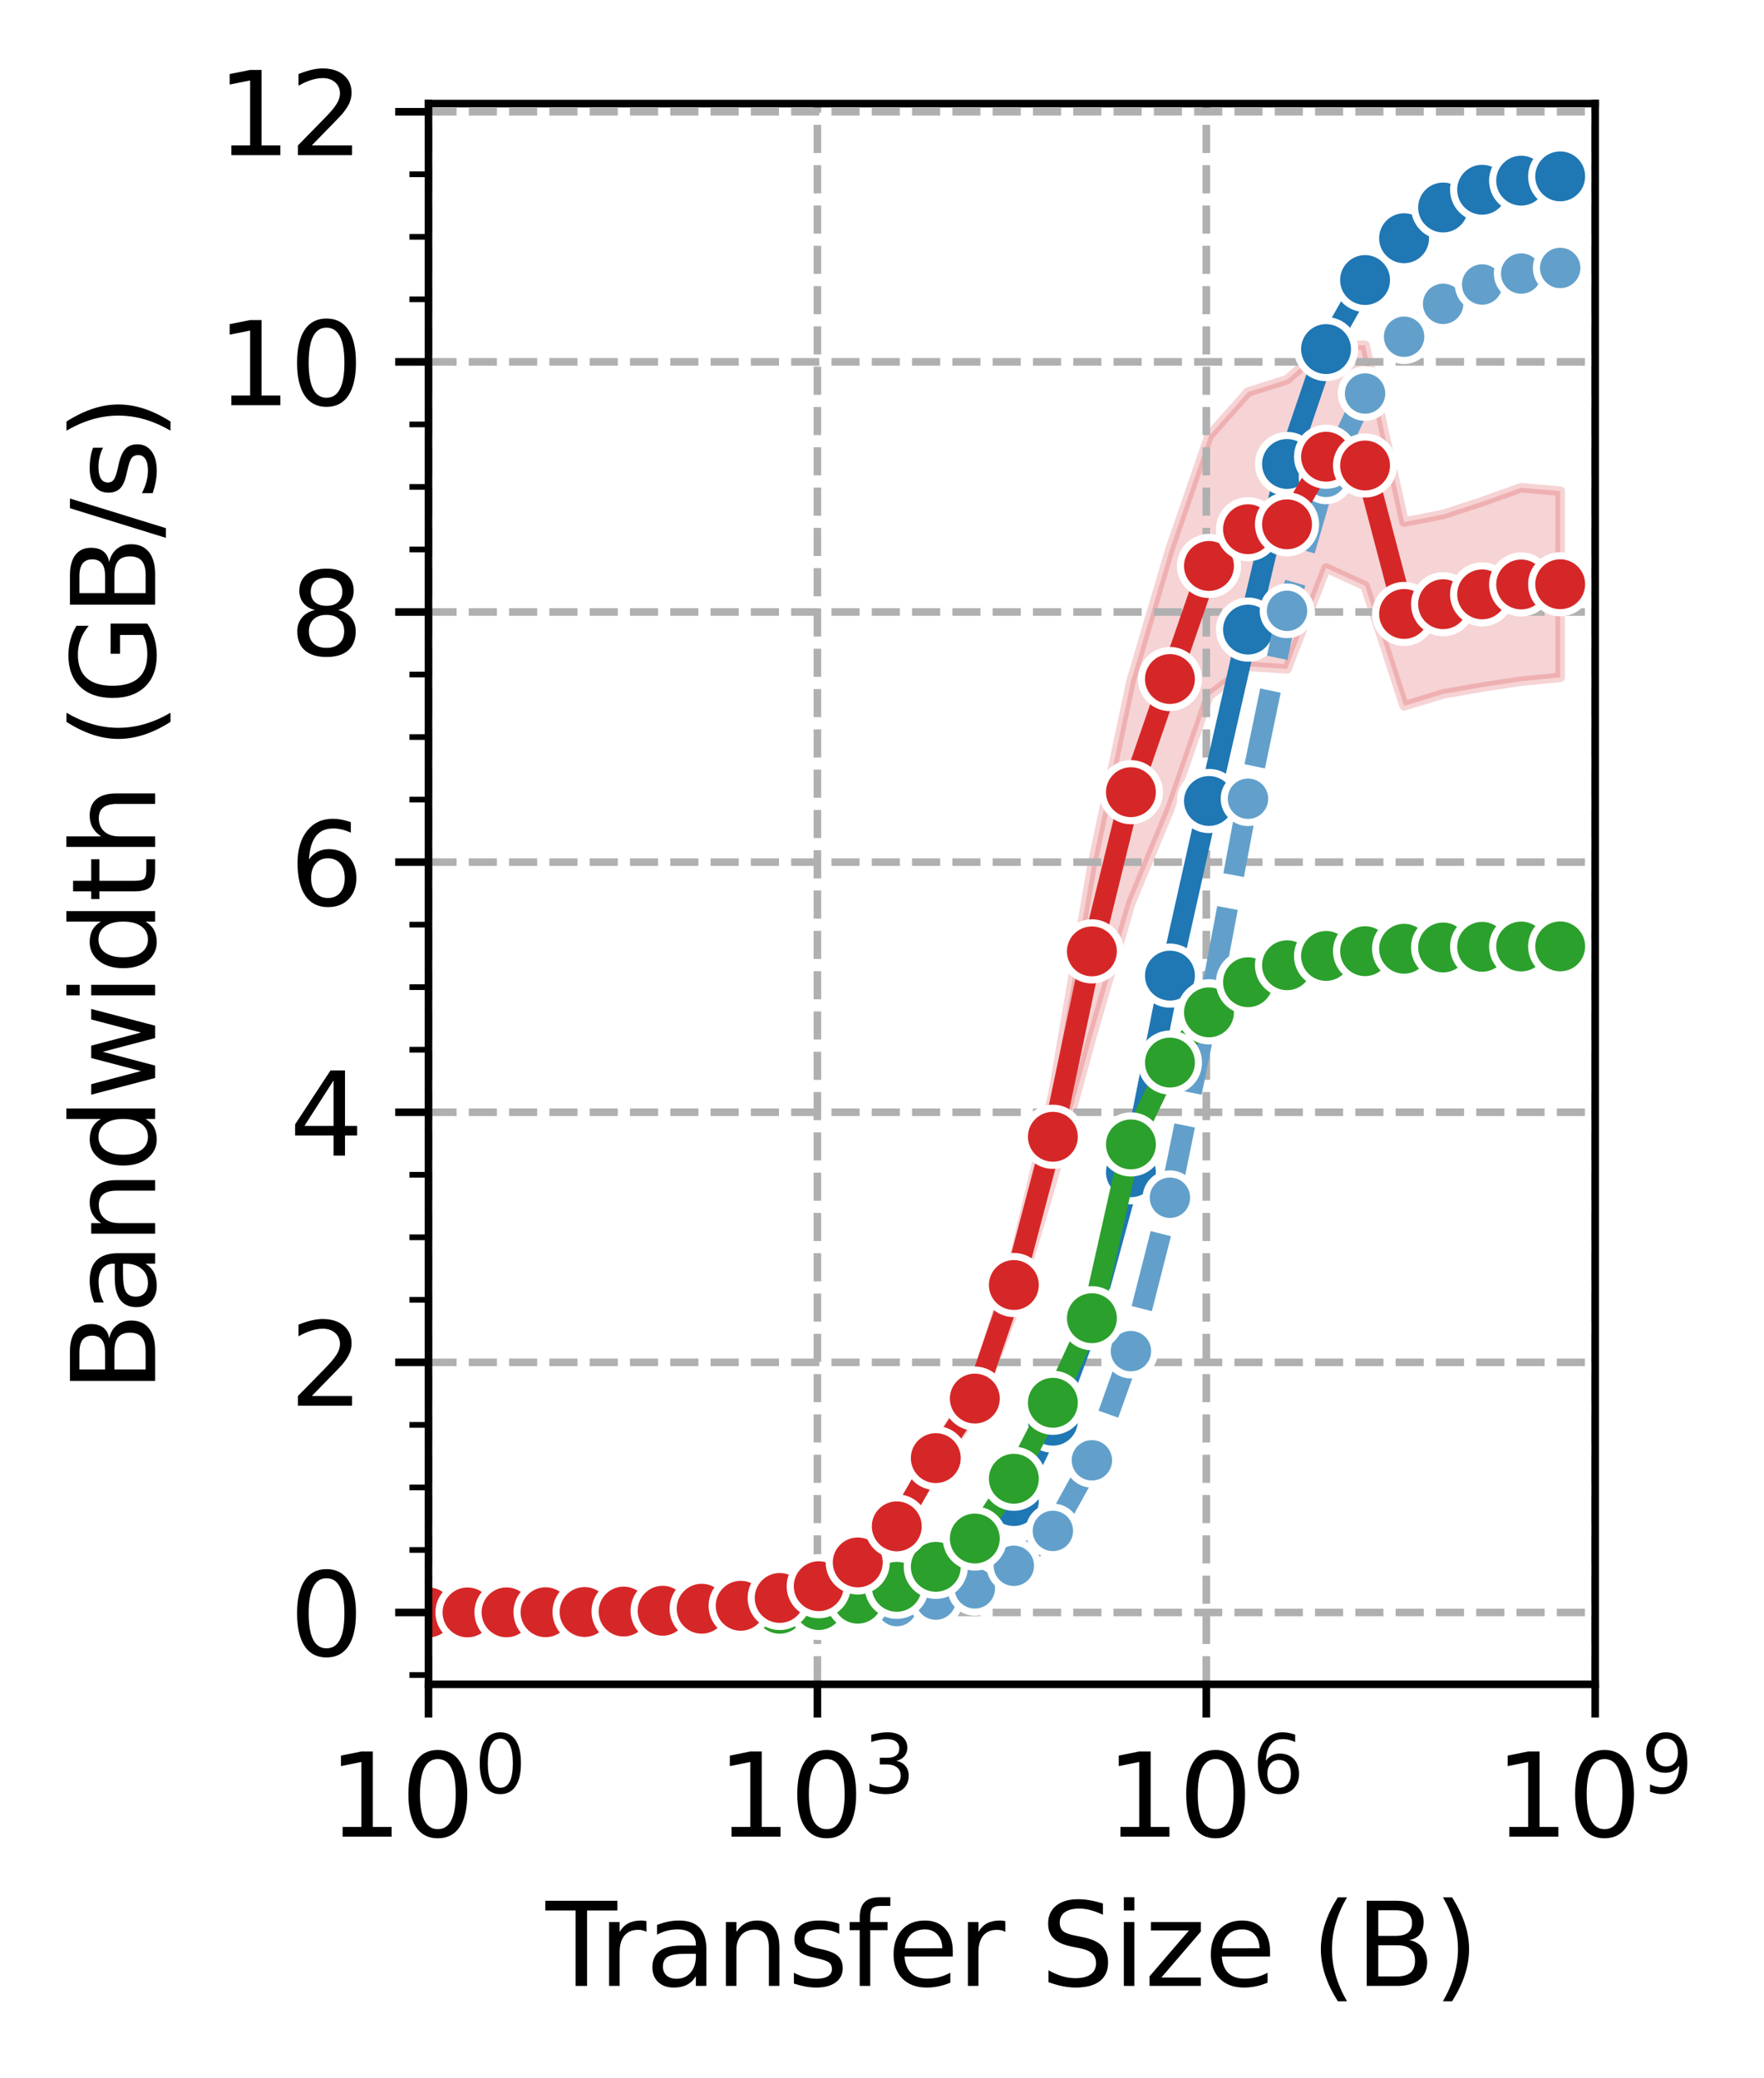<?xml version="1.0" encoding="utf-8" standalone="no"?>
<!DOCTYPE svg PUBLIC "-//W3C//DTD SVG 1.1//EN"
  "http://www.w3.org/Graphics/SVG/1.1/DTD/svg11.dtd">
<svg xmlns:xlink="http://www.w3.org/1999/xlink" width="185.604pt" height="218.648pt" viewBox="0 0 185.604 218.648" xmlns="http://www.w3.org/2000/svg" version="1.1">
 <defs>
  <style type="text/css">*{stroke-linejoin: round; stroke-linecap: butt}</style>
 </defs>
 <g id="figure_1">
  <g id="patch_1">
   <path d="M 0 218.648 
L 185.604 218.648 
L 185.604 0 
L 0 0 
z
" style="fill: #ffffff"/>
  </g>
  <g id="axes_1">
   <g id="patch_2">
    <path d="M 45.084 177.22 
L 167.844 177.22 
L 167.844 10.9 
L 45.084 10.9 
z
" style="fill: #ffffff"/>
   </g>
   <g id="PolyCollection_1">
    <defs>
     <path id="m3af581d91c" d="M 45.084 -48.988 
L 45.084 -48.988 
L 49.19 -48.988 
L 53.296 -48.989 
L 57.402 -48.991 
L 61.508 -48.995 
L 65.614 -49.002 
L 69.72 -49.017 
L 73.826 -49.046 
L 77.932 -49.104 
L 82.038 -49.223 
L 86.144 -49.455 
L 90.25 -49.904 
L 94.356 -50.809 
L 98.462 -52.509 
L 102.568 -55.574 
L 106.674 -60.528 
L 110.781 -69.12 
L 114.887 -80.211 
L 118.993 -94.364 
L 123.099 -115.511 
L 127.205 -133.484 
L 131.311 -152.388 
L 135.417 -169.708 
L 139.523 -181.714 
L 143.629 -189.004 
L 147.735 -193.484 
L 151.841 -196.716 
L 155.947 -198.646 
L 160.053 -199.588 
L 164.159 -199.995 
L 164.159 -200.188 
L 164.159 -200.188 
L 160.053 -199.692 
L 155.947 -198.717 
L 151.841 -196.914 
L 147.735 -193.68 
L 143.629 -189.361 
L 139.523 -182.121 
L 135.417 -169.95 
L 131.311 -152.419 
L 127.205 -135.253 
L 123.099 -116.482 
L 118.993 -96.248 
L 114.887 -80.215 
L 110.781 -69.208 
L 106.674 -60.886 
L 102.568 -55.696 
L 98.462 -52.646 
L 94.356 -50.879 
L 90.25 -49.956 
L 86.144 -49.473 
L 82.038 -49.229 
L 77.932 -49.108 
L 73.826 -49.047 
L 69.72 -49.018 
L 65.614 -49.003 
L 61.508 -48.995 
L 57.402 -48.991 
L 53.296 -48.989 
L 49.19 -48.988 
L 45.084 -48.988 
z
" style="stroke: #1f77b4; stroke-opacity: 0.2"/>
    </defs>
    <g clip-path="url(#p319673f06b)">
     <use xlink:href="#m3af581d91c" x="0" y="218.648" style="fill: #1f77b4; fill-opacity: 0.2; stroke: #1f77b4; stroke-opacity: 0.2"/>
    </g>
   </g>
   <g id="PolyCollection_2"/>
   <g id="PolyCollection_3">
    <defs>
     <path id="m88b911a52b" d="M 45.084 -48.988 
L 45.084 -48.988 
L 49.19 -48.989 
L 53.296 -48.991 
L 57.402 -48.994 
L 61.508 -49 
L 65.614 -49.013 
L 69.72 -49.038 
L 73.826 -49.087 
L 77.932 -49.184 
L 82.038 -49.375 
L 86.144 -49.767 
L 90.25 -50.435 
L 94.356 -51.673 
L 98.462 -53.782 
L 102.568 -56.731 
L 106.674 -62.967 
L 110.781 -70.947 
L 114.887 -79.749 
L 118.993 -98.189 
L 123.099 -106.779 
L 127.205 -112.129 
L 131.311 -115.292 
L 135.417 -117.073 
L 139.523 -118.049 
L 143.629 -118.542 
L 147.735 -118.801 
L 151.841 -118.93 
L 155.947 -118.997 
L 160.053 -119.031 
L 164.159 -119.044 
L 164.159 -119.1 
L 164.159 -119.1 
L 160.053 -119.087 
L 155.947 -119.056 
L 151.841 -118.983 
L 147.735 -118.845 
L 143.629 -118.591 
L 139.523 -118.083 
L 135.417 -117.1 
L 131.311 -115.308 
L 127.205 -112.131 
L 123.099 -106.914 
L 118.993 -98.281 
L 114.887 -80.152 
L 110.781 -71.158 
L 106.674 -63.15 
L 102.568 -56.807 
L 98.462 -53.798 
L 94.356 -51.703 
L 90.25 -50.441 
L 86.144 -49.77 
L 82.038 -49.378 
L 77.932 -49.186 
L 73.826 -49.088 
L 69.72 -49.038 
L 65.614 -49.013 
L 61.508 -49 
L 57.402 -48.994 
L 53.296 -48.991 
L 49.19 -48.989 
L 45.084 -48.988 
z
" style="stroke: #2ca02c; stroke-opacity: 0.2"/>
    </defs>
    <g clip-path="url(#p319673f06b)">
     <use xlink:href="#m88b911a52b" x="0" y="218.648" style="fill: #2ca02c; fill-opacity: 0.2; stroke: #2ca02c; stroke-opacity: 0.2"/>
    </g>
   </g>
   <g id="PolyCollection_4">
    <defs>
     <path id="m97cc0df742" d="M 45.084 -48.991 
L 45.084 -48.991 
L 49.19 -48.994 
L 53.296 -49 
L 57.402 -49.012 
L 61.508 -49.036 
L 65.614 -49.081 
L 69.72 -49.163 
L 73.826 -49.358 
L 77.932 -49.662 
L 82.038 -50.431 
L 86.144 -51.625 
L 90.25 -54.073 
L 94.356 -57.808 
L 98.462 -64.095 
L 102.568 -69.892 
L 106.674 -80.673 
L 110.781 -94.553 
L 114.887 -109.579 
L 118.993 -123.655 
L 123.099 -133.554 
L 127.205 -145.442 
L 131.311 -148.535 
L 135.417 -148.267 
L 139.523 -158.884 
L 143.629 -157.015 
L 147.735 -144.382 
L 151.841 -145.632 
L 155.947 -146.356 
L 160.053 -146.977 
L 164.159 -147.377 
L 164.159 -166.975 
L 164.159 -166.975 
L 160.053 -167.327 
L 155.947 -165.861 
L 151.841 -164.518 
L 147.735 -163.716 
L 143.629 -182.327 
L 139.523 -182.301 
L 135.417 -178.693 
L 131.311 -177.397 
L 127.205 -172.757 
L 123.099 -160.849 
L 118.993 -146.936 
L 114.887 -127.513 
L 110.781 -103.525 
L 106.674 -86.213 
L 102.568 -73.094 
L 98.462 -66.362 
L 94.356 -58.289 
L 90.25 -54.431 
L 86.144 -51.878 
L 82.038 -50.6 
L 77.932 -49.723 
L 73.826 -49.404 
L 69.72 -49.175 
L 65.614 -49.088 
L 61.508 -49.037 
L 57.402 -49.013 
L 53.296 -49 
L 49.19 -48.994 
L 45.084 -48.991 
z
" style="stroke: #d62728; stroke-opacity: 0.2"/>
    </defs>
    <g clip-path="url(#p319673f06b)">
     <use xlink:href="#m97cc0df742" x="0" y="218.648" style="fill: #d62728; fill-opacity: 0.2; stroke: #d62728; stroke-opacity: 0.2"/>
    </g>
   </g>
   <g id="matplotlib.axis_1">
    <g id="xtick_1">
     <g id="line2d_1">
      <path d="M 45.084 177.22 
L 45.084 10.9 
" clip-path="url(#p319673f06b)" style="fill: none; stroke-dasharray: 2.96,1.28; stroke-dashoffset: 0; stroke: #b0b0b0; stroke-width: 0.8"/>
     </g>
     <g id="line2d_2">
      <defs>
       <path id="mee05f7a971" d="M 0 0 
L 0 3.5 
" style="stroke: #000000; stroke-width: 0.8"/>
      </defs>
      <g>
       <use xlink:href="#mee05f7a971" x="45.084" y="177.22" style="stroke: #000000; stroke-width: 0.8"/>
      </g>
     </g>
     <g id="text_1">
      <!-- $\mathdefault{10^{0}}$ -->
      <g transform="translate(34.524 193.338) scale(0.12 -0.12)">
       <defs>
        <path id="DejaVuSans-31" d="M 794 531 
L 1825 531 
L 1825 4091 
L 703 3866 
L 703 4441 
L 1819 4666 
L 2450 4666 
L 2450 531 
L 3481 531 
L 3481 0 
L 794 0 
L 794 531 
z
" transform="scale(0.016)"/>
        <path id="DejaVuSans-30" d="M 2034 4250 
Q 1547 4250 1301 3770 
Q 1056 3291 1056 2328 
Q 1056 1369 1301 889 
Q 1547 409 2034 409 
Q 2525 409 2770 889 
Q 3016 1369 3016 2328 
Q 3016 3291 2770 3770 
Q 2525 4250 2034 4250 
z
M 2034 4750 
Q 2819 4750 3233 4129 
Q 3647 3509 3647 2328 
Q 3647 1150 3233 529 
Q 2819 -91 2034 -91 
Q 1250 -91 836 529 
Q 422 1150 422 2328 
Q 422 3509 836 4129 
Q 1250 4750 2034 4750 
z
" transform="scale(0.016)"/>
       </defs>
       <use xlink:href="#DejaVuSans-31" transform="translate(0 0.766)"/>
       <use xlink:href="#DejaVuSans-30" transform="translate(63.623 0.766)"/>
       <use xlink:href="#DejaVuSans-30" transform="translate(128.203 39.047) scale(0.7)"/>
      </g>
     </g>
    </g>
    <g id="xtick_2">
     <g id="line2d_3">
      <path d="M 86.004 177.22 
L 86.004 10.9 
" clip-path="url(#p319673f06b)" style="fill: none; stroke-dasharray: 2.96,1.28; stroke-dashoffset: 0; stroke: #b0b0b0; stroke-width: 0.8"/>
     </g>
     <g id="line2d_4">
      <g>
       <use xlink:href="#mee05f7a971" x="86.004" y="177.22" style="stroke: #000000; stroke-width: 0.8"/>
      </g>
     </g>
     <g id="text_2">
      <!-- $\mathdefault{10^{3}}$ -->
      <g transform="translate(75.444 193.338) scale(0.12 -0.12)">
       <defs>
        <path id="DejaVuSans-33" d="M 2597 2516 
Q 3050 2419 3304 2112 
Q 3559 1806 3559 1356 
Q 3559 666 3084 287 
Q 2609 -91 1734 -91 
Q 1441 -91 1130 -33 
Q 819 25 488 141 
L 488 750 
Q 750 597 1062 519 
Q 1375 441 1716 441 
Q 2309 441 2620 675 
Q 2931 909 2931 1356 
Q 2931 1769 2642 2001 
Q 2353 2234 1838 2234 
L 1294 2234 
L 1294 2753 
L 1863 2753 
Q 2328 2753 2575 2939 
Q 2822 3125 2822 3475 
Q 2822 3834 2567 4026 
Q 2313 4219 1838 4219 
Q 1578 4219 1281 4162 
Q 984 4106 628 3988 
L 628 4550 
Q 988 4650 1302 4700 
Q 1616 4750 1894 4750 
Q 2613 4750 3031 4423 
Q 3450 4097 3450 3541 
Q 3450 3153 3228 2886 
Q 3006 2619 2597 2516 
z
" transform="scale(0.016)"/>
       </defs>
       <use xlink:href="#DejaVuSans-31" transform="translate(0 0.766)"/>
       <use xlink:href="#DejaVuSans-30" transform="translate(63.623 0.766)"/>
       <use xlink:href="#DejaVuSans-33" transform="translate(128.203 39.047) scale(0.7)"/>
      </g>
     </g>
    </g>
    <g id="xtick_3">
     <g id="line2d_5">
      <path d="M 126.924 177.22 
L 126.924 10.9 
" clip-path="url(#p319673f06b)" style="fill: none; stroke-dasharray: 2.96,1.28; stroke-dashoffset: 0; stroke: #b0b0b0; stroke-width: 0.8"/>
     </g>
     <g id="line2d_6">
      <g>
       <use xlink:href="#mee05f7a971" x="126.924" y="177.22" style="stroke: #000000; stroke-width: 0.8"/>
      </g>
     </g>
     <g id="text_3">
      <!-- $\mathdefault{10^{6}}$ -->
      <g transform="translate(116.364 193.338) scale(0.12 -0.12)">
       <defs>
        <path id="DejaVuSans-36" d="M 2113 2584 
Q 1688 2584 1439 2293 
Q 1191 2003 1191 1497 
Q 1191 994 1439 701 
Q 1688 409 2113 409 
Q 2538 409 2786 701 
Q 3034 994 3034 1497 
Q 3034 2003 2786 2293 
Q 2538 2584 2113 2584 
z
M 3366 4563 
L 3366 3988 
Q 3128 4100 2886 4159 
Q 2644 4219 2406 4219 
Q 1781 4219 1451 3797 
Q 1122 3375 1075 2522 
Q 1259 2794 1537 2939 
Q 1816 3084 2150 3084 
Q 2853 3084 3261 2657 
Q 3669 2231 3669 1497 
Q 3669 778 3244 343 
Q 2819 -91 2113 -91 
Q 1303 -91 875 529 
Q 447 1150 447 2328 
Q 447 3434 972 4092 
Q 1497 4750 2381 4750 
Q 2619 4750 2861 4703 
Q 3103 4656 3366 4563 
z
" transform="scale(0.016)"/>
       </defs>
       <use xlink:href="#DejaVuSans-31" transform="translate(0 0.766)"/>
       <use xlink:href="#DejaVuSans-30" transform="translate(63.623 0.766)"/>
       <use xlink:href="#DejaVuSans-36" transform="translate(128.203 39.047) scale(0.7)"/>
      </g>
     </g>
    </g>
    <g id="xtick_4">
     <g id="line2d_7">
      <path d="M 167.844 177.22 
L 167.844 10.9 
" clip-path="url(#p319673f06b)" style="fill: none; stroke-dasharray: 2.96,1.28; stroke-dashoffset: 0; stroke: #b0b0b0; stroke-width: 0.8"/>
     </g>
     <g id="line2d_8">
      <g>
       <use xlink:href="#mee05f7a971" x="167.844" y="177.22" style="stroke: #000000; stroke-width: 0.8"/>
      </g>
     </g>
     <g id="text_4">
      <!-- $\mathdefault{10^{9}}$ -->
      <g transform="translate(157.284 193.338) scale(0.12 -0.12)">
       <defs>
        <path id="DejaVuSans-39" d="M 703 97 
L 703 672 
Q 941 559 1184 500 
Q 1428 441 1663 441 
Q 2288 441 2617 861 
Q 2947 1281 2994 2138 
Q 2813 1869 2534 1725 
Q 2256 1581 1919 1581 
Q 1219 1581 811 2004 
Q 403 2428 403 3163 
Q 403 3881 828 4315 
Q 1253 4750 1959 4750 
Q 2769 4750 3195 4129 
Q 3622 3509 3622 2328 
Q 3622 1225 3098 567 
Q 2575 -91 1691 -91 
Q 1453 -91 1209 -44 
Q 966 3 703 97 
z
M 1959 2075 
Q 2384 2075 2632 2365 
Q 2881 2656 2881 3163 
Q 2881 3666 2632 3958 
Q 2384 4250 1959 4250 
Q 1534 4250 1286 3958 
Q 1038 3666 1038 3163 
Q 1038 2656 1286 2365 
Q 1534 2075 1959 2075 
z
" transform="scale(0.016)"/>
       </defs>
       <use xlink:href="#DejaVuSans-31" transform="translate(0 0.766)"/>
       <use xlink:href="#DejaVuSans-30" transform="translate(63.623 0.766)"/>
       <use xlink:href="#DejaVuSans-39" transform="translate(128.203 39.047) scale(0.7)"/>
      </g>
     </g>
    </g>
    <g id="text_5">
     <!-- Transfer Size (B) -->
     <g transform="translate(57.413 208.952) scale(0.12 -0.12)">
      <defs>
       <path id="DejaVuSans-54" d="M -19 4666 
L 3928 4666 
L 3928 4134 
L 2272 4134 
L 2272 0 
L 1638 0 
L 1638 4134 
L -19 4134 
L -19 4666 
z
" transform="scale(0.016)"/>
       <path id="DejaVuSans-72" d="M 2631 2963 
Q 2534 3019 2420 3045 
Q 2306 3072 2169 3072 
Q 1681 3072 1420 2755 
Q 1159 2438 1159 1844 
L 1159 0 
L 581 0 
L 581 3500 
L 1159 3500 
L 1159 2956 
Q 1341 3275 1631 3429 
Q 1922 3584 2338 3584 
Q 2397 3584 2469 3576 
Q 2541 3569 2628 3553 
L 2631 2963 
z
" transform="scale(0.016)"/>
       <path id="DejaVuSans-61" d="M 2194 1759 
Q 1497 1759 1228 1600 
Q 959 1441 959 1056 
Q 959 750 1161 570 
Q 1363 391 1709 391 
Q 2188 391 2477 730 
Q 2766 1069 2766 1631 
L 2766 1759 
L 2194 1759 
z
M 3341 1997 
L 3341 0 
L 2766 0 
L 2766 531 
Q 2569 213 2275 61 
Q 1981 -91 1556 -91 
Q 1019 -91 701 211 
Q 384 513 384 1019 
Q 384 1609 779 1909 
Q 1175 2209 1959 2209 
L 2766 2209 
L 2766 2266 
Q 2766 2663 2505 2880 
Q 2244 3097 1772 3097 
Q 1472 3097 1187 3025 
Q 903 2953 641 2809 
L 641 3341 
Q 956 3463 1253 3523 
Q 1550 3584 1831 3584 
Q 2591 3584 2966 3190 
Q 3341 2797 3341 1997 
z
" transform="scale(0.016)"/>
       <path id="DejaVuSans-6e" d="M 3513 2113 
L 3513 0 
L 2938 0 
L 2938 2094 
Q 2938 2591 2744 2837 
Q 2550 3084 2163 3084 
Q 1697 3084 1428 2787 
Q 1159 2491 1159 1978 
L 1159 0 
L 581 0 
L 581 3500 
L 1159 3500 
L 1159 2956 
Q 1366 3272 1645 3428 
Q 1925 3584 2291 3584 
Q 2894 3584 3203 3211 
Q 3513 2838 3513 2113 
z
" transform="scale(0.016)"/>
       <path id="DejaVuSans-73" d="M 2834 3397 
L 2834 2853 
Q 2591 2978 2328 3040 
Q 2066 3103 1784 3103 
Q 1356 3103 1142 2972 
Q 928 2841 928 2578 
Q 928 2378 1081 2264 
Q 1234 2150 1697 2047 
L 1894 2003 
Q 2506 1872 2764 1633 
Q 3022 1394 3022 966 
Q 3022 478 2636 193 
Q 2250 -91 1575 -91 
Q 1294 -91 989 -36 
Q 684 19 347 128 
L 347 722 
Q 666 556 975 473 
Q 1284 391 1588 391 
Q 1994 391 2212 530 
Q 2431 669 2431 922 
Q 2431 1156 2273 1281 
Q 2116 1406 1581 1522 
L 1381 1569 
Q 847 1681 609 1914 
Q 372 2147 372 2553 
Q 372 3047 722 3315 
Q 1072 3584 1716 3584 
Q 2034 3584 2315 3537 
Q 2597 3491 2834 3397 
z
" transform="scale(0.016)"/>
       <path id="DejaVuSans-66" d="M 2375 4863 
L 2375 4384 
L 1825 4384 
Q 1516 4384 1395 4259 
Q 1275 4134 1275 3809 
L 1275 3500 
L 2222 3500 
L 2222 3053 
L 1275 3053 
L 1275 0 
L 697 0 
L 697 3053 
L 147 3053 
L 147 3500 
L 697 3500 
L 697 3744 
Q 697 4328 969 4595 
Q 1241 4863 1831 4863 
L 2375 4863 
z
" transform="scale(0.016)"/>
       <path id="DejaVuSans-65" d="M 3597 1894 
L 3597 1613 
L 953 1613 
Q 991 1019 1311 708 
Q 1631 397 2203 397 
Q 2534 397 2845 478 
Q 3156 559 3463 722 
L 3463 178 
Q 3153 47 2828 -22 
Q 2503 -91 2169 -91 
Q 1331 -91 842 396 
Q 353 884 353 1716 
Q 353 2575 817 3079 
Q 1281 3584 2069 3584 
Q 2775 3584 3186 3129 
Q 3597 2675 3597 1894 
z
M 3022 2063 
Q 3016 2534 2758 2815 
Q 2500 3097 2075 3097 
Q 1594 3097 1305 2825 
Q 1016 2553 972 2059 
L 3022 2063 
z
" transform="scale(0.016)"/>
       <path id="DejaVuSans-20" transform="scale(0.016)"/>
       <path id="DejaVuSans-53" d="M 3425 4513 
L 3425 3897 
Q 3066 4069 2747 4153 
Q 2428 4238 2131 4238 
Q 1616 4238 1336 4038 
Q 1056 3838 1056 3469 
Q 1056 3159 1242 3001 
Q 1428 2844 1947 2747 
L 2328 2669 
Q 3034 2534 3370 2195 
Q 3706 1856 3706 1288 
Q 3706 609 3251 259 
Q 2797 -91 1919 -91 
Q 1588 -91 1214 -16 
Q 841 59 441 206 
L 441 856 
Q 825 641 1194 531 
Q 1563 422 1919 422 
Q 2459 422 2753 634 
Q 3047 847 3047 1241 
Q 3047 1584 2836 1778 
Q 2625 1972 2144 2069 
L 1759 2144 
Q 1053 2284 737 2584 
Q 422 2884 422 3419 
Q 422 4038 858 4394 
Q 1294 4750 2059 4750 
Q 2388 4750 2728 4690 
Q 3069 4631 3425 4513 
z
" transform="scale(0.016)"/>
       <path id="DejaVuSans-69" d="M 603 3500 
L 1178 3500 
L 1178 0 
L 603 0 
L 603 3500 
z
M 603 4863 
L 1178 4863 
L 1178 4134 
L 603 4134 
L 603 4863 
z
" transform="scale(0.016)"/>
       <path id="DejaVuSans-7a" d="M 353 3500 
L 3084 3500 
L 3084 2975 
L 922 459 
L 3084 459 
L 3084 0 
L 275 0 
L 275 525 
L 2438 3041 
L 353 3041 
L 353 3500 
z
" transform="scale(0.016)"/>
       <path id="DejaVuSans-28" d="M 1984 4856 
Q 1566 4138 1362 3434 
Q 1159 2731 1159 2009 
Q 1159 1288 1364 580 
Q 1569 -128 1984 -844 
L 1484 -844 
Q 1016 -109 783 600 
Q 550 1309 550 2009 
Q 550 2706 781 3412 
Q 1013 4119 1484 4856 
L 1984 4856 
z
" transform="scale(0.016)"/>
       <path id="DejaVuSans-42" d="M 1259 2228 
L 1259 519 
L 2272 519 
Q 2781 519 3026 730 
Q 3272 941 3272 1375 
Q 3272 1813 3026 2020 
Q 2781 2228 2272 2228 
L 1259 2228 
z
M 1259 4147 
L 1259 2741 
L 2194 2741 
Q 2656 2741 2882 2914 
Q 3109 3088 3109 3444 
Q 3109 3797 2882 3972 
Q 2656 4147 2194 4147 
L 1259 4147 
z
M 628 4666 
L 2241 4666 
Q 2963 4666 3353 4366 
Q 3744 4066 3744 3513 
Q 3744 3084 3544 2831 
Q 3344 2578 2956 2516 
Q 3422 2416 3680 2098 
Q 3938 1781 3938 1306 
Q 3938 681 3513 340 
Q 3088 0 2303 0 
L 628 0 
L 628 4666 
z
" transform="scale(0.016)"/>
       <path id="DejaVuSans-29" d="M 513 4856 
L 1013 4856 
Q 1481 4119 1714 3412 
Q 1947 2706 1947 2009 
Q 1947 1309 1714 600 
Q 1481 -109 1013 -844 
L 513 -844 
Q 928 -128 1133 580 
Q 1338 1288 1338 2009 
Q 1338 2731 1133 3434 
Q 928 4138 513 4856 
z
" transform="scale(0.016)"/>
      </defs>
      <use xlink:href="#DejaVuSans-54"/>
      <use xlink:href="#DejaVuSans-72" x="46.334"/>
      <use xlink:href="#DejaVuSans-61" x="87.447"/>
      <use xlink:href="#DejaVuSans-6e" x="148.727"/>
      <use xlink:href="#DejaVuSans-73" x="212.105"/>
      <use xlink:href="#DejaVuSans-66" x="264.205"/>
      <use xlink:href="#DejaVuSans-65" x="299.41"/>
      <use xlink:href="#DejaVuSans-72" x="360.934"/>
      <use xlink:href="#DejaVuSans-20" x="402.047"/>
      <use xlink:href="#DejaVuSans-53" x="433.834"/>
      <use xlink:href="#DejaVuSans-69" x="497.311"/>
      <use xlink:href="#DejaVuSans-7a" x="525.094"/>
      <use xlink:href="#DejaVuSans-65" x="577.584"/>
      <use xlink:href="#DejaVuSans-20" x="639.107"/>
      <use xlink:href="#DejaVuSans-28" x="670.895"/>
      <use xlink:href="#DejaVuSans-42" x="709.908"/>
      <use xlink:href="#DejaVuSans-29" x="778.512"/>
     </g>
    </g>
   </g>
   <g id="matplotlib.axis_2">
    <g id="ytick_1">
     <g id="line2d_9">
      <path d="M 45.084 169.66 
L 167.844 169.66 
" clip-path="url(#p319673f06b)" style="fill: none; stroke-dasharray: 2.96,1.28; stroke-dashoffset: 0; stroke: #b0b0b0; stroke-width: 0.8"/>
     </g>
     <g id="line2d_10">
      <defs>
       <path id="m708edc720b" d="M 0 0 
L -3.5 0 
" style="stroke: #000000; stroke-width: 0.8"/>
      </defs>
      <g>
       <use xlink:href="#m708edc720b" x="45.084" y="169.66" style="stroke: #000000; stroke-width: 0.8"/>
      </g>
     </g>
     <g id="text_6">
      <!-- 0 -->
      <g transform="translate(30.449 174.219) scale(0.12 -0.12)">
       <use xlink:href="#DejaVuSans-30"/>
      </g>
     </g>
    </g>
    <g id="ytick_2">
     <g id="line2d_11">
      <path d="M 45.084 143.344 
L 167.844 143.344 
" clip-path="url(#p319673f06b)" style="fill: none; stroke-dasharray: 2.96,1.28; stroke-dashoffset: 0; stroke: #b0b0b0; stroke-width: 0.8"/>
     </g>
     <g id="line2d_12">
      <g>
       <use xlink:href="#m708edc720b" x="45.084" y="143.344" style="stroke: #000000; stroke-width: 0.8"/>
      </g>
     </g>
     <g id="text_7">
      <!-- 2 -->
      <g transform="translate(30.449 147.903) scale(0.12 -0.12)">
       <defs>
        <path id="DejaVuSans-32" d="M 1228 531 
L 3431 531 
L 3431 0 
L 469 0 
L 469 531 
Q 828 903 1448 1529 
Q 2069 2156 2228 2338 
Q 2531 2678 2651 2914 
Q 2772 3150 2772 3378 
Q 2772 3750 2511 3984 
Q 2250 4219 1831 4219 
Q 1534 4219 1204 4116 
Q 875 4013 500 3803 
L 500 4441 
Q 881 4594 1212 4672 
Q 1544 4750 1819 4750 
Q 2544 4750 2975 4387 
Q 3406 4025 3406 3419 
Q 3406 3131 3298 2873 
Q 3191 2616 2906 2266 
Q 2828 2175 2409 1742 
Q 1991 1309 1228 531 
z
" transform="scale(0.016)"/>
       </defs>
       <use xlink:href="#DejaVuSans-32"/>
      </g>
     </g>
    </g>
    <g id="ytick_3">
     <g id="line2d_13">
      <path d="M 45.084 117.027 
L 167.844 117.027 
" clip-path="url(#p319673f06b)" style="fill: none; stroke-dasharray: 2.96,1.28; stroke-dashoffset: 0; stroke: #b0b0b0; stroke-width: 0.8"/>
     </g>
     <g id="line2d_14">
      <g>
       <use xlink:href="#m708edc720b" x="45.084" y="117.027" style="stroke: #000000; stroke-width: 0.8"/>
      </g>
     </g>
     <g id="text_8">
      <!-- 4 -->
      <g transform="translate(30.449 121.586) scale(0.12 -0.12)">
       <defs>
        <path id="DejaVuSans-34" d="M 2419 4116 
L 825 1625 
L 2419 1625 
L 2419 4116 
z
M 2253 4666 
L 3047 4666 
L 3047 1625 
L 3713 1625 
L 3713 1100 
L 3047 1100 
L 3047 0 
L 2419 0 
L 2419 1100 
L 313 1100 
L 313 1709 
L 2253 4666 
z
" transform="scale(0.016)"/>
       </defs>
       <use xlink:href="#DejaVuSans-34"/>
      </g>
     </g>
    </g>
    <g id="ytick_4">
     <g id="line2d_15">
      <path d="M 45.084 90.71 
L 167.844 90.71 
" clip-path="url(#p319673f06b)" style="fill: none; stroke-dasharray: 2.96,1.28; stroke-dashoffset: 0; stroke: #b0b0b0; stroke-width: 0.8"/>
     </g>
     <g id="line2d_16">
      <g>
       <use xlink:href="#m708edc720b" x="45.084" y="90.71" style="stroke: #000000; stroke-width: 0.8"/>
      </g>
     </g>
     <g id="text_9">
      <!-- 6 -->
      <g transform="translate(30.449 95.269) scale(0.12 -0.12)">
       <use xlink:href="#DejaVuSans-36"/>
      </g>
     </g>
    </g>
    <g id="ytick_5">
     <g id="line2d_17">
      <path d="M 45.084 64.393 
L 167.844 64.393 
" clip-path="url(#p319673f06b)" style="fill: none; stroke-dasharray: 2.96,1.28; stroke-dashoffset: 0; stroke: #b0b0b0; stroke-width: 0.8"/>
     </g>
     <g id="line2d_18">
      <g>
       <use xlink:href="#m708edc720b" x="45.084" y="64.393" style="stroke: #000000; stroke-width: 0.8"/>
      </g>
     </g>
     <g id="text_10">
      <!-- 8 -->
      <g transform="translate(30.449 68.952) scale(0.12 -0.12)">
       <defs>
        <path id="DejaVuSans-38" d="M 2034 2216 
Q 1584 2216 1326 1975 
Q 1069 1734 1069 1313 
Q 1069 891 1326 650 
Q 1584 409 2034 409 
Q 2484 409 2743 651 
Q 3003 894 3003 1313 
Q 3003 1734 2745 1975 
Q 2488 2216 2034 2216 
z
M 1403 2484 
Q 997 2584 770 2862 
Q 544 3141 544 3541 
Q 544 4100 942 4425 
Q 1341 4750 2034 4750 
Q 2731 4750 3128 4425 
Q 3525 4100 3525 3541 
Q 3525 3141 3298 2862 
Q 3072 2584 2669 2484 
Q 3125 2378 3379 2068 
Q 3634 1759 3634 1313 
Q 3634 634 3220 271 
Q 2806 -91 2034 -91 
Q 1263 -91 848 271 
Q 434 634 434 1313 
Q 434 1759 690 2068 
Q 947 2378 1403 2484 
z
M 1172 3481 
Q 1172 3119 1398 2916 
Q 1625 2713 2034 2713 
Q 2441 2713 2670 2916 
Q 2900 3119 2900 3481 
Q 2900 3844 2670 4047 
Q 2441 4250 2034 4250 
Q 1625 4250 1398 4047 
Q 1172 3844 1172 3481 
z
" transform="scale(0.016)"/>
       </defs>
       <use xlink:href="#DejaVuSans-38"/>
      </g>
     </g>
    </g>
    <g id="ytick_6">
     <g id="line2d_19">
      <path d="M 45.084 38.076 
L 167.844 38.076 
" clip-path="url(#p319673f06b)" style="fill: none; stroke-dasharray: 2.96,1.28; stroke-dashoffset: 0; stroke: #b0b0b0; stroke-width: 0.8"/>
     </g>
     <g id="line2d_20">
      <g>
       <use xlink:href="#m708edc720b" x="45.084" y="38.076" style="stroke: #000000; stroke-width: 0.8"/>
      </g>
     </g>
     <g id="text_11">
      <!-- 10 -->
      <g transform="translate(22.814 42.635) scale(0.12 -0.12)">
       <use xlink:href="#DejaVuSans-31"/>
       <use xlink:href="#DejaVuSans-30" x="63.623"/>
      </g>
     </g>
    </g>
    <g id="ytick_7">
     <g id="line2d_21">
      <path d="M 45.084 11.759 
L 167.844 11.759 
" clip-path="url(#p319673f06b)" style="fill: none; stroke-dasharray: 2.96,1.28; stroke-dashoffset: 0; stroke: #b0b0b0; stroke-width: 0.8"/>
     </g>
     <g id="line2d_22">
      <g>
       <use xlink:href="#m708edc720b" x="45.084" y="11.759" style="stroke: #000000; stroke-width: 0.8"/>
      </g>
     </g>
     <g id="text_12">
      <!-- 12 -->
      <g transform="translate(22.814 16.318) scale(0.12 -0.12)">
       <use xlink:href="#DejaVuSans-31"/>
       <use xlink:href="#DejaVuSans-32" x="63.623"/>
      </g>
     </g>
    </g>
    <g id="ytick_8">
     <g id="line2d_23">
      <defs>
       <path id="m59bc3a1914" d="M 0 0 
L -2 0 
" style="stroke: #000000; stroke-width: 0.6"/>
      </defs>
      <g>
       <use xlink:href="#m59bc3a1914" x="45.084" y="176.24" style="stroke: #000000; stroke-width: 0.6"/>
      </g>
     </g>
    </g>
    <g id="ytick_9">
     <g id="line2d_24">
      <g>
       <use xlink:href="#m59bc3a1914" x="45.084" y="163.081" style="stroke: #000000; stroke-width: 0.6"/>
      </g>
     </g>
    </g>
    <g id="ytick_10">
     <g id="line2d_25">
      <g>
       <use xlink:href="#m59bc3a1914" x="45.084" y="156.502" style="stroke: #000000; stroke-width: 0.6"/>
      </g>
     </g>
    </g>
    <g id="ytick_11">
     <g id="line2d_26">
      <g>
       <use xlink:href="#m59bc3a1914" x="45.084" y="149.923" style="stroke: #000000; stroke-width: 0.6"/>
      </g>
     </g>
    </g>
    <g id="ytick_12">
     <g id="line2d_27">
      <g>
       <use xlink:href="#m59bc3a1914" x="45.084" y="136.764" style="stroke: #000000; stroke-width: 0.6"/>
      </g>
     </g>
    </g>
    <g id="ytick_13">
     <g id="line2d_28">
      <g>
       <use xlink:href="#m59bc3a1914" x="45.084" y="130.185" style="stroke: #000000; stroke-width: 0.6"/>
      </g>
     </g>
    </g>
    <g id="ytick_14">
     <g id="line2d_29">
      <g>
       <use xlink:href="#m59bc3a1914" x="45.084" y="123.606" style="stroke: #000000; stroke-width: 0.6"/>
      </g>
     </g>
    </g>
    <g id="ytick_15">
     <g id="line2d_30">
      <g>
       <use xlink:href="#m59bc3a1914" x="45.084" y="110.447" style="stroke: #000000; stroke-width: 0.6"/>
      </g>
     </g>
    </g>
    <g id="ytick_16">
     <g id="line2d_31">
      <g>
       <use xlink:href="#m59bc3a1914" x="45.084" y="103.868" style="stroke: #000000; stroke-width: 0.6"/>
      </g>
     </g>
    </g>
    <g id="ytick_17">
     <g id="line2d_32">
      <g>
       <use xlink:href="#m59bc3a1914" x="45.084" y="97.289" style="stroke: #000000; stroke-width: 0.6"/>
      </g>
     </g>
    </g>
    <g id="ytick_18">
     <g id="line2d_33">
      <g>
       <use xlink:href="#m59bc3a1914" x="45.084" y="84.131" style="stroke: #000000; stroke-width: 0.6"/>
      </g>
     </g>
    </g>
    <g id="ytick_19">
     <g id="line2d_34">
      <g>
       <use xlink:href="#m59bc3a1914" x="45.084" y="77.551" style="stroke: #000000; stroke-width: 0.6"/>
      </g>
     </g>
    </g>
    <g id="ytick_20">
     <g id="line2d_35">
      <g>
       <use xlink:href="#m59bc3a1914" x="45.084" y="70.972" style="stroke: #000000; stroke-width: 0.6"/>
      </g>
     </g>
    </g>
    <g id="ytick_21">
     <g id="line2d_36">
      <g>
       <use xlink:href="#m59bc3a1914" x="45.084" y="57.814" style="stroke: #000000; stroke-width: 0.6"/>
      </g>
     </g>
    </g>
    <g id="ytick_22">
     <g id="line2d_37">
      <g>
       <use xlink:href="#m59bc3a1914" x="45.084" y="51.234" style="stroke: #000000; stroke-width: 0.6"/>
      </g>
     </g>
    </g>
    <g id="ytick_23">
     <g id="line2d_38">
      <g>
       <use xlink:href="#m59bc3a1914" x="45.084" y="44.655" style="stroke: #000000; stroke-width: 0.6"/>
      </g>
     </g>
    </g>
    <g id="ytick_24">
     <g id="line2d_39">
      <g>
       <use xlink:href="#m59bc3a1914" x="45.084" y="31.497" style="stroke: #000000; stroke-width: 0.6"/>
      </g>
     </g>
    </g>
    <g id="ytick_25">
     <g id="line2d_40">
      <g>
       <use xlink:href="#m59bc3a1914" x="45.084" y="24.918" style="stroke: #000000; stroke-width: 0.6"/>
      </g>
     </g>
    </g>
    <g id="ytick_26">
     <g id="line2d_41">
      <g>
       <use xlink:href="#m59bc3a1914" x="45.084" y="18.338" style="stroke: #000000; stroke-width: 0.6"/>
      </g>
     </g>
    </g>
    <g id="text_13">
     <!-- Bandwidth (GB/s) -->
     <g transform="translate(16.318 146.504) rotate(-90) scale(0.12 -0.12)">
      <defs>
       <path id="DejaVuSans-64" d="M 2906 2969 
L 2906 4863 
L 3481 4863 
L 3481 0 
L 2906 0 
L 2906 525 
Q 2725 213 2448 61 
Q 2172 -91 1784 -91 
Q 1150 -91 751 415 
Q 353 922 353 1747 
Q 353 2572 751 3078 
Q 1150 3584 1784 3584 
Q 2172 3584 2448 3432 
Q 2725 3281 2906 2969 
z
M 947 1747 
Q 947 1113 1208 752 
Q 1469 391 1925 391 
Q 2381 391 2643 752 
Q 2906 1113 2906 1747 
Q 2906 2381 2643 2742 
Q 2381 3103 1925 3103 
Q 1469 3103 1208 2742 
Q 947 2381 947 1747 
z
" transform="scale(0.016)"/>
       <path id="DejaVuSans-77" d="M 269 3500 
L 844 3500 
L 1563 769 
L 2278 3500 
L 2956 3500 
L 3675 769 
L 4391 3500 
L 4966 3500 
L 4050 0 
L 3372 0 
L 2619 2869 
L 1863 0 
L 1184 0 
L 269 3500 
z
" transform="scale(0.016)"/>
       <path id="DejaVuSans-74" d="M 1172 4494 
L 1172 3500 
L 2356 3500 
L 2356 3053 
L 1172 3053 
L 1172 1153 
Q 1172 725 1289 603 
Q 1406 481 1766 481 
L 2356 481 
L 2356 0 
L 1766 0 
Q 1100 0 847 248 
Q 594 497 594 1153 
L 594 3053 
L 172 3053 
L 172 3500 
L 594 3500 
L 594 4494 
L 1172 4494 
z
" transform="scale(0.016)"/>
       <path id="DejaVuSans-68" d="M 3513 2113 
L 3513 0 
L 2938 0 
L 2938 2094 
Q 2938 2591 2744 2837 
Q 2550 3084 2163 3084 
Q 1697 3084 1428 2787 
Q 1159 2491 1159 1978 
L 1159 0 
L 581 0 
L 581 4863 
L 1159 4863 
L 1159 2956 
Q 1366 3272 1645 3428 
Q 1925 3584 2291 3584 
Q 2894 3584 3203 3211 
Q 3513 2838 3513 2113 
z
" transform="scale(0.016)"/>
       <path id="DejaVuSans-47" d="M 3809 666 
L 3809 1919 
L 2778 1919 
L 2778 2438 
L 4434 2438 
L 4434 434 
Q 4069 175 3628 42 
Q 3188 -91 2688 -91 
Q 1594 -91 976 548 
Q 359 1188 359 2328 
Q 359 3472 976 4111 
Q 1594 4750 2688 4750 
Q 3144 4750 3555 4637 
Q 3966 4525 4313 4306 
L 4313 3634 
Q 3963 3931 3569 4081 
Q 3175 4231 2741 4231 
Q 1884 4231 1454 3753 
Q 1025 3275 1025 2328 
Q 1025 1384 1454 906 
Q 1884 428 2741 428 
Q 3075 428 3337 486 
Q 3600 544 3809 666 
z
" transform="scale(0.016)"/>
       <path id="DejaVuSans-2f" d="M 1625 4666 
L 2156 4666 
L 531 -594 
L 0 -594 
L 1625 4666 
z
" transform="scale(0.016)"/>
      </defs>
      <use xlink:href="#DejaVuSans-42"/>
      <use xlink:href="#DejaVuSans-61" x="68.604"/>
      <use xlink:href="#DejaVuSans-6e" x="129.883"/>
      <use xlink:href="#DejaVuSans-64" x="193.262"/>
      <use xlink:href="#DejaVuSans-77" x="256.738"/>
      <use xlink:href="#DejaVuSans-69" x="338.525"/>
      <use xlink:href="#DejaVuSans-64" x="366.309"/>
      <use xlink:href="#DejaVuSans-74" x="429.785"/>
      <use xlink:href="#DejaVuSans-68" x="468.994"/>
      <use xlink:href="#DejaVuSans-20" x="532.373"/>
      <use xlink:href="#DejaVuSans-28" x="564.16"/>
      <use xlink:href="#DejaVuSans-47" x="603.174"/>
      <use xlink:href="#DejaVuSans-42" x="680.664"/>
      <use xlink:href="#DejaVuSans-2f" x="749.268"/>
      <use xlink:href="#DejaVuSans-73" x="782.959"/>
      <use xlink:href="#DejaVuSans-29" x="835.059"/>
     </g>
    </g>
   </g>
   <g id="line2d_42">
    <path d="M 45.084 169.66 
L 49.19 169.66 
L 53.296 169.659 
L 57.402 169.657 
L 61.508 169.653 
L 65.614 169.646 
L 69.72 169.63 
L 73.826 169.601 
L 77.932 169.542 
L 82.038 169.422 
L 86.144 169.184 
L 90.25 168.718 
L 94.356 167.804 
L 98.462 166.07 
L 102.568 163.013 
L 106.674 157.941 
L 110.781 149.484 
L 114.887 138.434 
L 118.993 123.342 
L 123.099 102.651 
L 127.205 84.279 
L 131.311 66.244 
L 135.417 48.819 
L 139.523 36.73 
L 143.629 29.465 
L 147.735 25.066 
L 151.841 21.833 
L 155.947 19.966 
L 160.053 19.008 
L 164.159 18.557 
" clip-path="url(#p319673f06b)" style="fill: none; stroke: #1f77b4; stroke-width: 2.2; stroke-linecap: square"/>
    <defs>
     <path id="m6f9efa0e44" d="M 0 3 
C 0.796 3 1.559 2.684 2.121 2.121 
C 2.684 1.559 3 0.796 3 0 
C 3 -0.796 2.684 -1.559 2.121 -2.121 
C 1.559 -2.684 0.796 -3 0 -3 
C -0.796 -3 -1.559 -2.684 -2.121 -2.121 
C -2.684 -1.559 -3 -0.796 -3 0 
C -3 0.796 -2.684 1.559 -2.121 2.121 
C -1.559 2.684 -0.796 3 0 3 
z
" style="stroke: #ffffff; stroke-width: 0.75"/>
    </defs>
    <g clip-path="url(#p319673f06b)">
     <use xlink:href="#m6f9efa0e44" x="45.084" y="169.66" style="fill: #1f77b4; stroke: #ffffff; stroke-width: 0.75"/>
     <use xlink:href="#m6f9efa0e44" x="49.19" y="169.66" style="fill: #1f77b4; stroke: #ffffff; stroke-width: 0.75"/>
     <use xlink:href="#m6f9efa0e44" x="53.296" y="169.659" style="fill: #1f77b4; stroke: #ffffff; stroke-width: 0.75"/>
     <use xlink:href="#m6f9efa0e44" x="57.402" y="169.657" style="fill: #1f77b4; stroke: #ffffff; stroke-width: 0.75"/>
     <use xlink:href="#m6f9efa0e44" x="61.508" y="169.653" style="fill: #1f77b4; stroke: #ffffff; stroke-width: 0.75"/>
     <use xlink:href="#m6f9efa0e44" x="65.614" y="169.646" style="fill: #1f77b4; stroke: #ffffff; stroke-width: 0.75"/>
     <use xlink:href="#m6f9efa0e44" x="69.72" y="169.63" style="fill: #1f77b4; stroke: #ffffff; stroke-width: 0.75"/>
     <use xlink:href="#m6f9efa0e44" x="73.826" y="169.601" style="fill: #1f77b4; stroke: #ffffff; stroke-width: 0.75"/>
     <use xlink:href="#m6f9efa0e44" x="77.932" y="169.542" style="fill: #1f77b4; stroke: #ffffff; stroke-width: 0.75"/>
     <use xlink:href="#m6f9efa0e44" x="82.038" y="169.422" style="fill: #1f77b4; stroke: #ffffff; stroke-width: 0.75"/>
     <use xlink:href="#m6f9efa0e44" x="86.144" y="169.184" style="fill: #1f77b4; stroke: #ffffff; stroke-width: 0.75"/>
     <use xlink:href="#m6f9efa0e44" x="90.25" y="168.718" style="fill: #1f77b4; stroke: #ffffff; stroke-width: 0.75"/>
     <use xlink:href="#m6f9efa0e44" x="94.356" y="167.804" style="fill: #1f77b4; stroke: #ffffff; stroke-width: 0.75"/>
     <use xlink:href="#m6f9efa0e44" x="98.462" y="166.07" style="fill: #1f77b4; stroke: #ffffff; stroke-width: 0.75"/>
     <use xlink:href="#m6f9efa0e44" x="102.568" y="163.013" style="fill: #1f77b4; stroke: #ffffff; stroke-width: 0.75"/>
     <use xlink:href="#m6f9efa0e44" x="106.674" y="157.941" style="fill: #1f77b4; stroke: #ffffff; stroke-width: 0.75"/>
     <use xlink:href="#m6f9efa0e44" x="110.781" y="149.484" style="fill: #1f77b4; stroke: #ffffff; stroke-width: 0.75"/>
     <use xlink:href="#m6f9efa0e44" x="114.887" y="138.434" style="fill: #1f77b4; stroke: #ffffff; stroke-width: 0.75"/>
     <use xlink:href="#m6f9efa0e44" x="118.993" y="123.342" style="fill: #1f77b4; stroke: #ffffff; stroke-width: 0.75"/>
     <use xlink:href="#m6f9efa0e44" x="123.099" y="102.651" style="fill: #1f77b4; stroke: #ffffff; stroke-width: 0.75"/>
     <use xlink:href="#m6f9efa0e44" x="127.205" y="84.279" style="fill: #1f77b4; stroke: #ffffff; stroke-width: 0.75"/>
     <use xlink:href="#m6f9efa0e44" x="131.311" y="66.244" style="fill: #1f77b4; stroke: #ffffff; stroke-width: 0.75"/>
     <use xlink:href="#m6f9efa0e44" x="135.417" y="48.819" style="fill: #1f77b4; stroke: #ffffff; stroke-width: 0.75"/>
     <use xlink:href="#m6f9efa0e44" x="139.523" y="36.73" style="fill: #1f77b4; stroke: #ffffff; stroke-width: 0.75"/>
     <use xlink:href="#m6f9efa0e44" x="143.629" y="29.465" style="fill: #1f77b4; stroke: #ffffff; stroke-width: 0.75"/>
     <use xlink:href="#m6f9efa0e44" x="147.735" y="25.066" style="fill: #1f77b4; stroke: #ffffff; stroke-width: 0.75"/>
     <use xlink:href="#m6f9efa0e44" x="151.841" y="21.833" style="fill: #1f77b4; stroke: #ffffff; stroke-width: 0.75"/>
     <use xlink:href="#m6f9efa0e44" x="155.947" y="19.966" style="fill: #1f77b4; stroke: #ffffff; stroke-width: 0.75"/>
     <use xlink:href="#m6f9efa0e44" x="160.053" y="19.008" style="fill: #1f77b4; stroke: #ffffff; stroke-width: 0.75"/>
     <use xlink:href="#m6f9efa0e44" x="164.159" y="18.557" style="fill: #1f77b4; stroke: #ffffff; stroke-width: 0.75"/>
    </g>
   </g>
   <g id="line2d_43">
    <path d="M 45.084 169.66 
L 49.19 169.66 
L 53.296 169.66 
L 57.402 169.659 
L 61.508 169.658 
L 65.614 169.655 
L 69.72 169.65 
L 73.826 169.64 
L 77.932 169.619 
L 82.038 169.578 
L 86.144 169.491 
L 90.25 169.328 
L 94.356 168.99 
L 98.462 168.308 
L 102.568 167.127 
L 106.674 164.748 
L 110.781 161.079 
L 114.887 153.651 
L 118.993 142.162 
L 123.099 126.022 
L 127.205 105.902 
L 131.311 84.041 
L 135.417 64.27 
L 139.523 50.177 
L 143.629 41.405 
L 147.735 35.429 
L 151.841 31.97 
L 155.947 29.935 
L 160.053 28.782 
L 164.159 28.194 
" clip-path="url(#p319673f06b)" style="fill: none; stroke-dasharray: 8.14,3.52; stroke-dashoffset: 0; stroke: #62a0cb; stroke-width: 2.2"/>
    <defs>
     <path id="m89628c7b28" d="M 0 2.5 
C 0.663 2.5 1.299 2.237 1.768 1.768 
C 2.237 1.299 2.5 0.663 2.5 0 
C 2.5 -0.663 2.237 -1.299 1.768 -1.768 
C 1.299 -2.237 0.663 -2.5 0 -2.5 
C -0.663 -2.5 -1.299 -2.237 -1.768 -1.768 
C -2.237 -1.299 -2.5 -0.663 -2.5 0 
C -2.5 0.663 -2.237 1.299 -1.768 1.768 
C -1.299 2.237 -0.663 2.5 0 2.5 
z
" style="stroke: #ffffff; stroke-width: 0.75"/>
    </defs>
    <g clip-path="url(#p319673f06b)">
     <use xlink:href="#m89628c7b28" x="45.084" y="169.66" style="fill: #62a0cb; stroke: #ffffff; stroke-width: 0.75"/>
     <use xlink:href="#m89628c7b28" x="49.19" y="169.66" style="fill: #62a0cb; stroke: #ffffff; stroke-width: 0.75"/>
     <use xlink:href="#m89628c7b28" x="53.296" y="169.66" style="fill: #62a0cb; stroke: #ffffff; stroke-width: 0.75"/>
     <use xlink:href="#m89628c7b28" x="57.402" y="169.659" style="fill: #62a0cb; stroke: #ffffff; stroke-width: 0.75"/>
     <use xlink:href="#m89628c7b28" x="61.508" y="169.658" style="fill: #62a0cb; stroke: #ffffff; stroke-width: 0.75"/>
     <use xlink:href="#m89628c7b28" x="65.614" y="169.655" style="fill: #62a0cb; stroke: #ffffff; stroke-width: 0.75"/>
     <use xlink:href="#m89628c7b28" x="69.72" y="169.65" style="fill: #62a0cb; stroke: #ffffff; stroke-width: 0.75"/>
     <use xlink:href="#m89628c7b28" x="73.826" y="169.64" style="fill: #62a0cb; stroke: #ffffff; stroke-width: 0.75"/>
     <use xlink:href="#m89628c7b28" x="77.932" y="169.619" style="fill: #62a0cb; stroke: #ffffff; stroke-width: 0.75"/>
     <use xlink:href="#m89628c7b28" x="82.038" y="169.578" style="fill: #62a0cb; stroke: #ffffff; stroke-width: 0.75"/>
     <use xlink:href="#m89628c7b28" x="86.144" y="169.491" style="fill: #62a0cb; stroke: #ffffff; stroke-width: 0.75"/>
     <use xlink:href="#m89628c7b28" x="90.25" y="169.328" style="fill: #62a0cb; stroke: #ffffff; stroke-width: 0.75"/>
     <use xlink:href="#m89628c7b28" x="94.356" y="168.99" style="fill: #62a0cb; stroke: #ffffff; stroke-width: 0.75"/>
     <use xlink:href="#m89628c7b28" x="98.462" y="168.308" style="fill: #62a0cb; stroke: #ffffff; stroke-width: 0.75"/>
     <use xlink:href="#m89628c7b28" x="102.568" y="167.127" style="fill: #62a0cb; stroke: #ffffff; stroke-width: 0.75"/>
     <use xlink:href="#m89628c7b28" x="106.674" y="164.748" style="fill: #62a0cb; stroke: #ffffff; stroke-width: 0.75"/>
     <use xlink:href="#m89628c7b28" x="110.781" y="161.079" style="fill: #62a0cb; stroke: #ffffff; stroke-width: 0.75"/>
     <use xlink:href="#m89628c7b28" x="114.887" y="153.651" style="fill: #62a0cb; stroke: #ffffff; stroke-width: 0.75"/>
     <use xlink:href="#m89628c7b28" x="118.993" y="142.162" style="fill: #62a0cb; stroke: #ffffff; stroke-width: 0.75"/>
     <use xlink:href="#m89628c7b28" x="123.099" y="126.022" style="fill: #62a0cb; stroke: #ffffff; stroke-width: 0.75"/>
     <use xlink:href="#m89628c7b28" x="127.205" y="105.902" style="fill: #62a0cb; stroke: #ffffff; stroke-width: 0.75"/>
     <use xlink:href="#m89628c7b28" x="131.311" y="84.041" style="fill: #62a0cb; stroke: #ffffff; stroke-width: 0.75"/>
     <use xlink:href="#m89628c7b28" x="135.417" y="64.27" style="fill: #62a0cb; stroke: #ffffff; stroke-width: 0.75"/>
     <use xlink:href="#m89628c7b28" x="139.523" y="50.177" style="fill: #62a0cb; stroke: #ffffff; stroke-width: 0.75"/>
     <use xlink:href="#m89628c7b28" x="143.629" y="41.405" style="fill: #62a0cb; stroke: #ffffff; stroke-width: 0.75"/>
     <use xlink:href="#m89628c7b28" x="147.735" y="35.429" style="fill: #62a0cb; stroke: #ffffff; stroke-width: 0.75"/>
     <use xlink:href="#m89628c7b28" x="151.841" y="31.97" style="fill: #62a0cb; stroke: #ffffff; stroke-width: 0.75"/>
     <use xlink:href="#m89628c7b28" x="155.947" y="29.935" style="fill: #62a0cb; stroke: #ffffff; stroke-width: 0.75"/>
     <use xlink:href="#m89628c7b28" x="160.053" y="28.782" style="fill: #62a0cb; stroke: #ffffff; stroke-width: 0.75"/>
     <use xlink:href="#m89628c7b28" x="164.159" y="28.194" style="fill: #62a0cb; stroke: #ffffff; stroke-width: 0.75"/>
    </g>
   </g>
   <g id="line2d_44">
    <path d="M 45.084 169.66 
L 49.19 169.659 
L 53.296 169.657 
L 57.402 169.654 
L 61.508 169.648 
L 65.614 169.635 
L 69.72 169.61 
L 73.826 169.56 
L 77.932 169.463 
L 82.038 169.271 
L 86.144 168.879 
L 90.25 168.21 
L 94.356 166.96 
L 98.462 164.857 
L 102.568 161.879 
L 106.674 155.589 
L 110.781 147.596 
L 114.887 138.698 
L 118.993 120.413 
L 123.099 111.801 
L 127.205 106.518 
L 131.311 103.348 
L 135.417 101.561 
L 139.523 100.581 
L 143.629 100.081 
L 147.735 99.825 
L 151.841 99.691 
L 155.947 99.621 
L 160.053 99.589 
L 164.159 99.576 
" clip-path="url(#p319673f06b)" style="fill: none; stroke: #2ca02c; stroke-width: 2.2; stroke-linecap: square"/>
    <defs>
     <path id="maaf9e9c336" d="M 0 3 
C 0.796 3 1.559 2.684 2.121 2.121 
C 2.684 1.559 3 0.796 3 0 
C 3 -0.796 2.684 -1.559 2.121 -2.121 
C 1.559 -2.684 0.796 -3 0 -3 
C -0.796 -3 -1.559 -2.684 -2.121 -2.121 
C -2.684 -1.559 -3 -0.796 -3 0 
C -3 0.796 -2.684 1.559 -2.121 2.121 
C -1.559 2.684 -0.796 3 0 3 
z
" style="stroke: #ffffff; stroke-width: 0.75"/>
    </defs>
    <g clip-path="url(#p319673f06b)">
     <use xlink:href="#maaf9e9c336" x="45.084" y="169.66" style="fill: #2ca02c; stroke: #ffffff; stroke-width: 0.75"/>
     <use xlink:href="#maaf9e9c336" x="49.19" y="169.659" style="fill: #2ca02c; stroke: #ffffff; stroke-width: 0.75"/>
     <use xlink:href="#maaf9e9c336" x="53.296" y="169.657" style="fill: #2ca02c; stroke: #ffffff; stroke-width: 0.75"/>
     <use xlink:href="#maaf9e9c336" x="57.402" y="169.654" style="fill: #2ca02c; stroke: #ffffff; stroke-width: 0.75"/>
     <use xlink:href="#maaf9e9c336" x="61.508" y="169.648" style="fill: #2ca02c; stroke: #ffffff; stroke-width: 0.75"/>
     <use xlink:href="#maaf9e9c336" x="65.614" y="169.635" style="fill: #2ca02c; stroke: #ffffff; stroke-width: 0.75"/>
     <use xlink:href="#maaf9e9c336" x="69.72" y="169.61" style="fill: #2ca02c; stroke: #ffffff; stroke-width: 0.75"/>
     <use xlink:href="#maaf9e9c336" x="73.826" y="169.56" style="fill: #2ca02c; stroke: #ffffff; stroke-width: 0.75"/>
     <use xlink:href="#maaf9e9c336" x="77.932" y="169.463" style="fill: #2ca02c; stroke: #ffffff; stroke-width: 0.75"/>
     <use xlink:href="#maaf9e9c336" x="82.038" y="169.271" style="fill: #2ca02c; stroke: #ffffff; stroke-width: 0.75"/>
     <use xlink:href="#maaf9e9c336" x="86.144" y="168.879" style="fill: #2ca02c; stroke: #ffffff; stroke-width: 0.75"/>
     <use xlink:href="#maaf9e9c336" x="90.25" y="168.21" style="fill: #2ca02c; stroke: #ffffff; stroke-width: 0.75"/>
     <use xlink:href="#maaf9e9c336" x="94.356" y="166.96" style="fill: #2ca02c; stroke: #ffffff; stroke-width: 0.75"/>
     <use xlink:href="#maaf9e9c336" x="98.462" y="164.857" style="fill: #2ca02c; stroke: #ffffff; stroke-width: 0.75"/>
     <use xlink:href="#maaf9e9c336" x="102.568" y="161.879" style="fill: #2ca02c; stroke: #ffffff; stroke-width: 0.75"/>
     <use xlink:href="#maaf9e9c336" x="106.674" y="155.589" style="fill: #2ca02c; stroke: #ffffff; stroke-width: 0.75"/>
     <use xlink:href="#maaf9e9c336" x="110.781" y="147.596" style="fill: #2ca02c; stroke: #ffffff; stroke-width: 0.75"/>
     <use xlink:href="#maaf9e9c336" x="114.887" y="138.698" style="fill: #2ca02c; stroke: #ffffff; stroke-width: 0.75"/>
     <use xlink:href="#maaf9e9c336" x="118.993" y="120.413" style="fill: #2ca02c; stroke: #ffffff; stroke-width: 0.75"/>
     <use xlink:href="#maaf9e9c336" x="123.099" y="111.801" style="fill: #2ca02c; stroke: #ffffff; stroke-width: 0.75"/>
     <use xlink:href="#maaf9e9c336" x="127.205" y="106.518" style="fill: #2ca02c; stroke: #ffffff; stroke-width: 0.75"/>
     <use xlink:href="#maaf9e9c336" x="131.311" y="103.348" style="fill: #2ca02c; stroke: #ffffff; stroke-width: 0.75"/>
     <use xlink:href="#maaf9e9c336" x="135.417" y="101.561" style="fill: #2ca02c; stroke: #ffffff; stroke-width: 0.75"/>
     <use xlink:href="#maaf9e9c336" x="139.523" y="100.581" style="fill: #2ca02c; stroke: #ffffff; stroke-width: 0.75"/>
     <use xlink:href="#maaf9e9c336" x="143.629" y="100.081" style="fill: #2ca02c; stroke: #ffffff; stroke-width: 0.75"/>
     <use xlink:href="#maaf9e9c336" x="147.735" y="99.825" style="fill: #2ca02c; stroke: #ffffff; stroke-width: 0.75"/>
     <use xlink:href="#maaf9e9c336" x="151.841" y="99.691" style="fill: #2ca02c; stroke: #ffffff; stroke-width: 0.75"/>
     <use xlink:href="#maaf9e9c336" x="155.947" y="99.621" style="fill: #2ca02c; stroke: #ffffff; stroke-width: 0.75"/>
     <use xlink:href="#maaf9e9c336" x="160.053" y="99.589" style="fill: #2ca02c; stroke: #ffffff; stroke-width: 0.75"/>
     <use xlink:href="#maaf9e9c336" x="164.159" y="99.576" style="fill: #2ca02c; stroke: #ffffff; stroke-width: 0.75"/>
    </g>
   </g>
   <g id="line2d_45">
    <path d="M 45.084 169.657 
L 49.19 169.654 
L 53.296 169.648 
L 57.402 169.635 
L 61.508 169.612 
L 65.614 169.563 
L 69.72 169.479 
L 73.826 169.267 
L 77.932 168.956 
L 82.038 168.132 
L 86.144 166.896 
L 90.25 164.396 
L 94.356 160.599 
L 98.462 153.42 
L 102.568 147.155 
L 106.674 135.205 
L 110.781 119.609 
L 114.887 100.102 
L 118.993 83.352 
L 123.099 71.446 
L 127.205 59.548 
L 131.311 55.682 
L 135.417 55.168 
L 139.523 48.055 
L 143.629 48.977 
L 147.735 64.599 
L 151.841 63.573 
L 155.947 62.539 
L 160.053 61.496 
L 164.159 61.472 
" clip-path="url(#p319673f06b)" style="fill: none; stroke: #d62728; stroke-width: 2.2; stroke-linecap: square"/>
    <defs>
     <path id="m5d93680c4f" d="M 0 3 
C 0.796 3 1.559 2.684 2.121 2.121 
C 2.684 1.559 3 0.796 3 0 
C 3 -0.796 2.684 -1.559 2.121 -2.121 
C 1.559 -2.684 0.796 -3 0 -3 
C -0.796 -3 -1.559 -2.684 -2.121 -2.121 
C -2.684 -1.559 -3 -0.796 -3 0 
C -3 0.796 -2.684 1.559 -2.121 2.121 
C -1.559 2.684 -0.796 3 0 3 
z
" style="stroke: #ffffff; stroke-width: 0.75"/>
    </defs>
    <g clip-path="url(#p319673f06b)">
     <use xlink:href="#m5d93680c4f" x="45.084" y="169.657" style="fill: #d62728; stroke: #ffffff; stroke-width: 0.75"/>
     <use xlink:href="#m5d93680c4f" x="49.19" y="169.654" style="fill: #d62728; stroke: #ffffff; stroke-width: 0.75"/>
     <use xlink:href="#m5d93680c4f" x="53.296" y="169.648" style="fill: #d62728; stroke: #ffffff; stroke-width: 0.75"/>
     <use xlink:href="#m5d93680c4f" x="57.402" y="169.635" style="fill: #d62728; stroke: #ffffff; stroke-width: 0.75"/>
     <use xlink:href="#m5d93680c4f" x="61.508" y="169.612" style="fill: #d62728; stroke: #ffffff; stroke-width: 0.75"/>
     <use xlink:href="#m5d93680c4f" x="65.614" y="169.563" style="fill: #d62728; stroke: #ffffff; stroke-width: 0.75"/>
     <use xlink:href="#m5d93680c4f" x="69.72" y="169.479" style="fill: #d62728; stroke: #ffffff; stroke-width: 0.75"/>
     <use xlink:href="#m5d93680c4f" x="73.826" y="169.267" style="fill: #d62728; stroke: #ffffff; stroke-width: 0.75"/>
     <use xlink:href="#m5d93680c4f" x="77.932" y="168.956" style="fill: #d62728; stroke: #ffffff; stroke-width: 0.75"/>
     <use xlink:href="#m5d93680c4f" x="82.038" y="168.132" style="fill: #d62728; stroke: #ffffff; stroke-width: 0.75"/>
     <use xlink:href="#m5d93680c4f" x="86.144" y="166.896" style="fill: #d62728; stroke: #ffffff; stroke-width: 0.75"/>
     <use xlink:href="#m5d93680c4f" x="90.25" y="164.396" style="fill: #d62728; stroke: #ffffff; stroke-width: 0.75"/>
     <use xlink:href="#m5d93680c4f" x="94.356" y="160.599" style="fill: #d62728; stroke: #ffffff; stroke-width: 0.75"/>
     <use xlink:href="#m5d93680c4f" x="98.462" y="153.42" style="fill: #d62728; stroke: #ffffff; stroke-width: 0.75"/>
     <use xlink:href="#m5d93680c4f" x="102.568" y="147.155" style="fill: #d62728; stroke: #ffffff; stroke-width: 0.75"/>
     <use xlink:href="#m5d93680c4f" x="106.674" y="135.205" style="fill: #d62728; stroke: #ffffff; stroke-width: 0.75"/>
     <use xlink:href="#m5d93680c4f" x="110.781" y="119.609" style="fill: #d62728; stroke: #ffffff; stroke-width: 0.75"/>
     <use xlink:href="#m5d93680c4f" x="114.887" y="100.102" style="fill: #d62728; stroke: #ffffff; stroke-width: 0.75"/>
     <use xlink:href="#m5d93680c4f" x="118.993" y="83.352" style="fill: #d62728; stroke: #ffffff; stroke-width: 0.75"/>
     <use xlink:href="#m5d93680c4f" x="123.099" y="71.446" style="fill: #d62728; stroke: #ffffff; stroke-width: 0.75"/>
     <use xlink:href="#m5d93680c4f" x="127.205" y="59.548" style="fill: #d62728; stroke: #ffffff; stroke-width: 0.75"/>
     <use xlink:href="#m5d93680c4f" x="131.311" y="55.682" style="fill: #d62728; stroke: #ffffff; stroke-width: 0.75"/>
     <use xlink:href="#m5d93680c4f" x="135.417" y="55.168" style="fill: #d62728; stroke: #ffffff; stroke-width: 0.75"/>
     <use xlink:href="#m5d93680c4f" x="139.523" y="48.055" style="fill: #d62728; stroke: #ffffff; stroke-width: 0.75"/>
     <use xlink:href="#m5d93680c4f" x="143.629" y="48.977" style="fill: #d62728; stroke: #ffffff; stroke-width: 0.75"/>
     <use xlink:href="#m5d93680c4f" x="147.735" y="64.599" style="fill: #d62728; stroke: #ffffff; stroke-width: 0.75"/>
     <use xlink:href="#m5d93680c4f" x="151.841" y="63.573" style="fill: #d62728; stroke: #ffffff; stroke-width: 0.75"/>
     <use xlink:href="#m5d93680c4f" x="155.947" y="62.539" style="fill: #d62728; stroke: #ffffff; stroke-width: 0.75"/>
     <use xlink:href="#m5d93680c4f" x="160.053" y="61.496" style="fill: #d62728; stroke: #ffffff; stroke-width: 0.75"/>
     <use xlink:href="#m5d93680c4f" x="164.159" y="61.472" style="fill: #d62728; stroke: #ffffff; stroke-width: 0.75"/>
    </g>
   </g>
   <g id="patch_3">
    <path d="M 45.084 177.22 
L 45.084 10.9 
" style="fill: none; stroke: #000000; stroke-width: 0.8; stroke-linejoin: miter; stroke-linecap: square"/>
   </g>
   <g id="patch_4">
    <path d="M 167.844 177.22 
L 167.844 10.9 
" style="fill: none; stroke: #000000; stroke-width: 0.8; stroke-linejoin: miter; stroke-linecap: square"/>
   </g>
   <g id="patch_5">
    <path d="M 45.084 177.22 
L 167.844 177.22 
" style="fill: none; stroke: #000000; stroke-width: 0.8; stroke-linejoin: miter; stroke-linecap: square"/>
   </g>
   <g id="patch_6">
    <path d="M 45.084 10.9 
L 167.844 10.9 
" style="fill: none; stroke: #000000; stroke-width: 0.8; stroke-linejoin: miter; stroke-linecap: square"/>
   </g>
  </g>
 </g>
 <defs>
  <clipPath id="p319673f06b">
   <rect x="45.084" y="10.9" width="122.76" height="166.32"/>
  </clipPath>
 </defs>
</svg>
